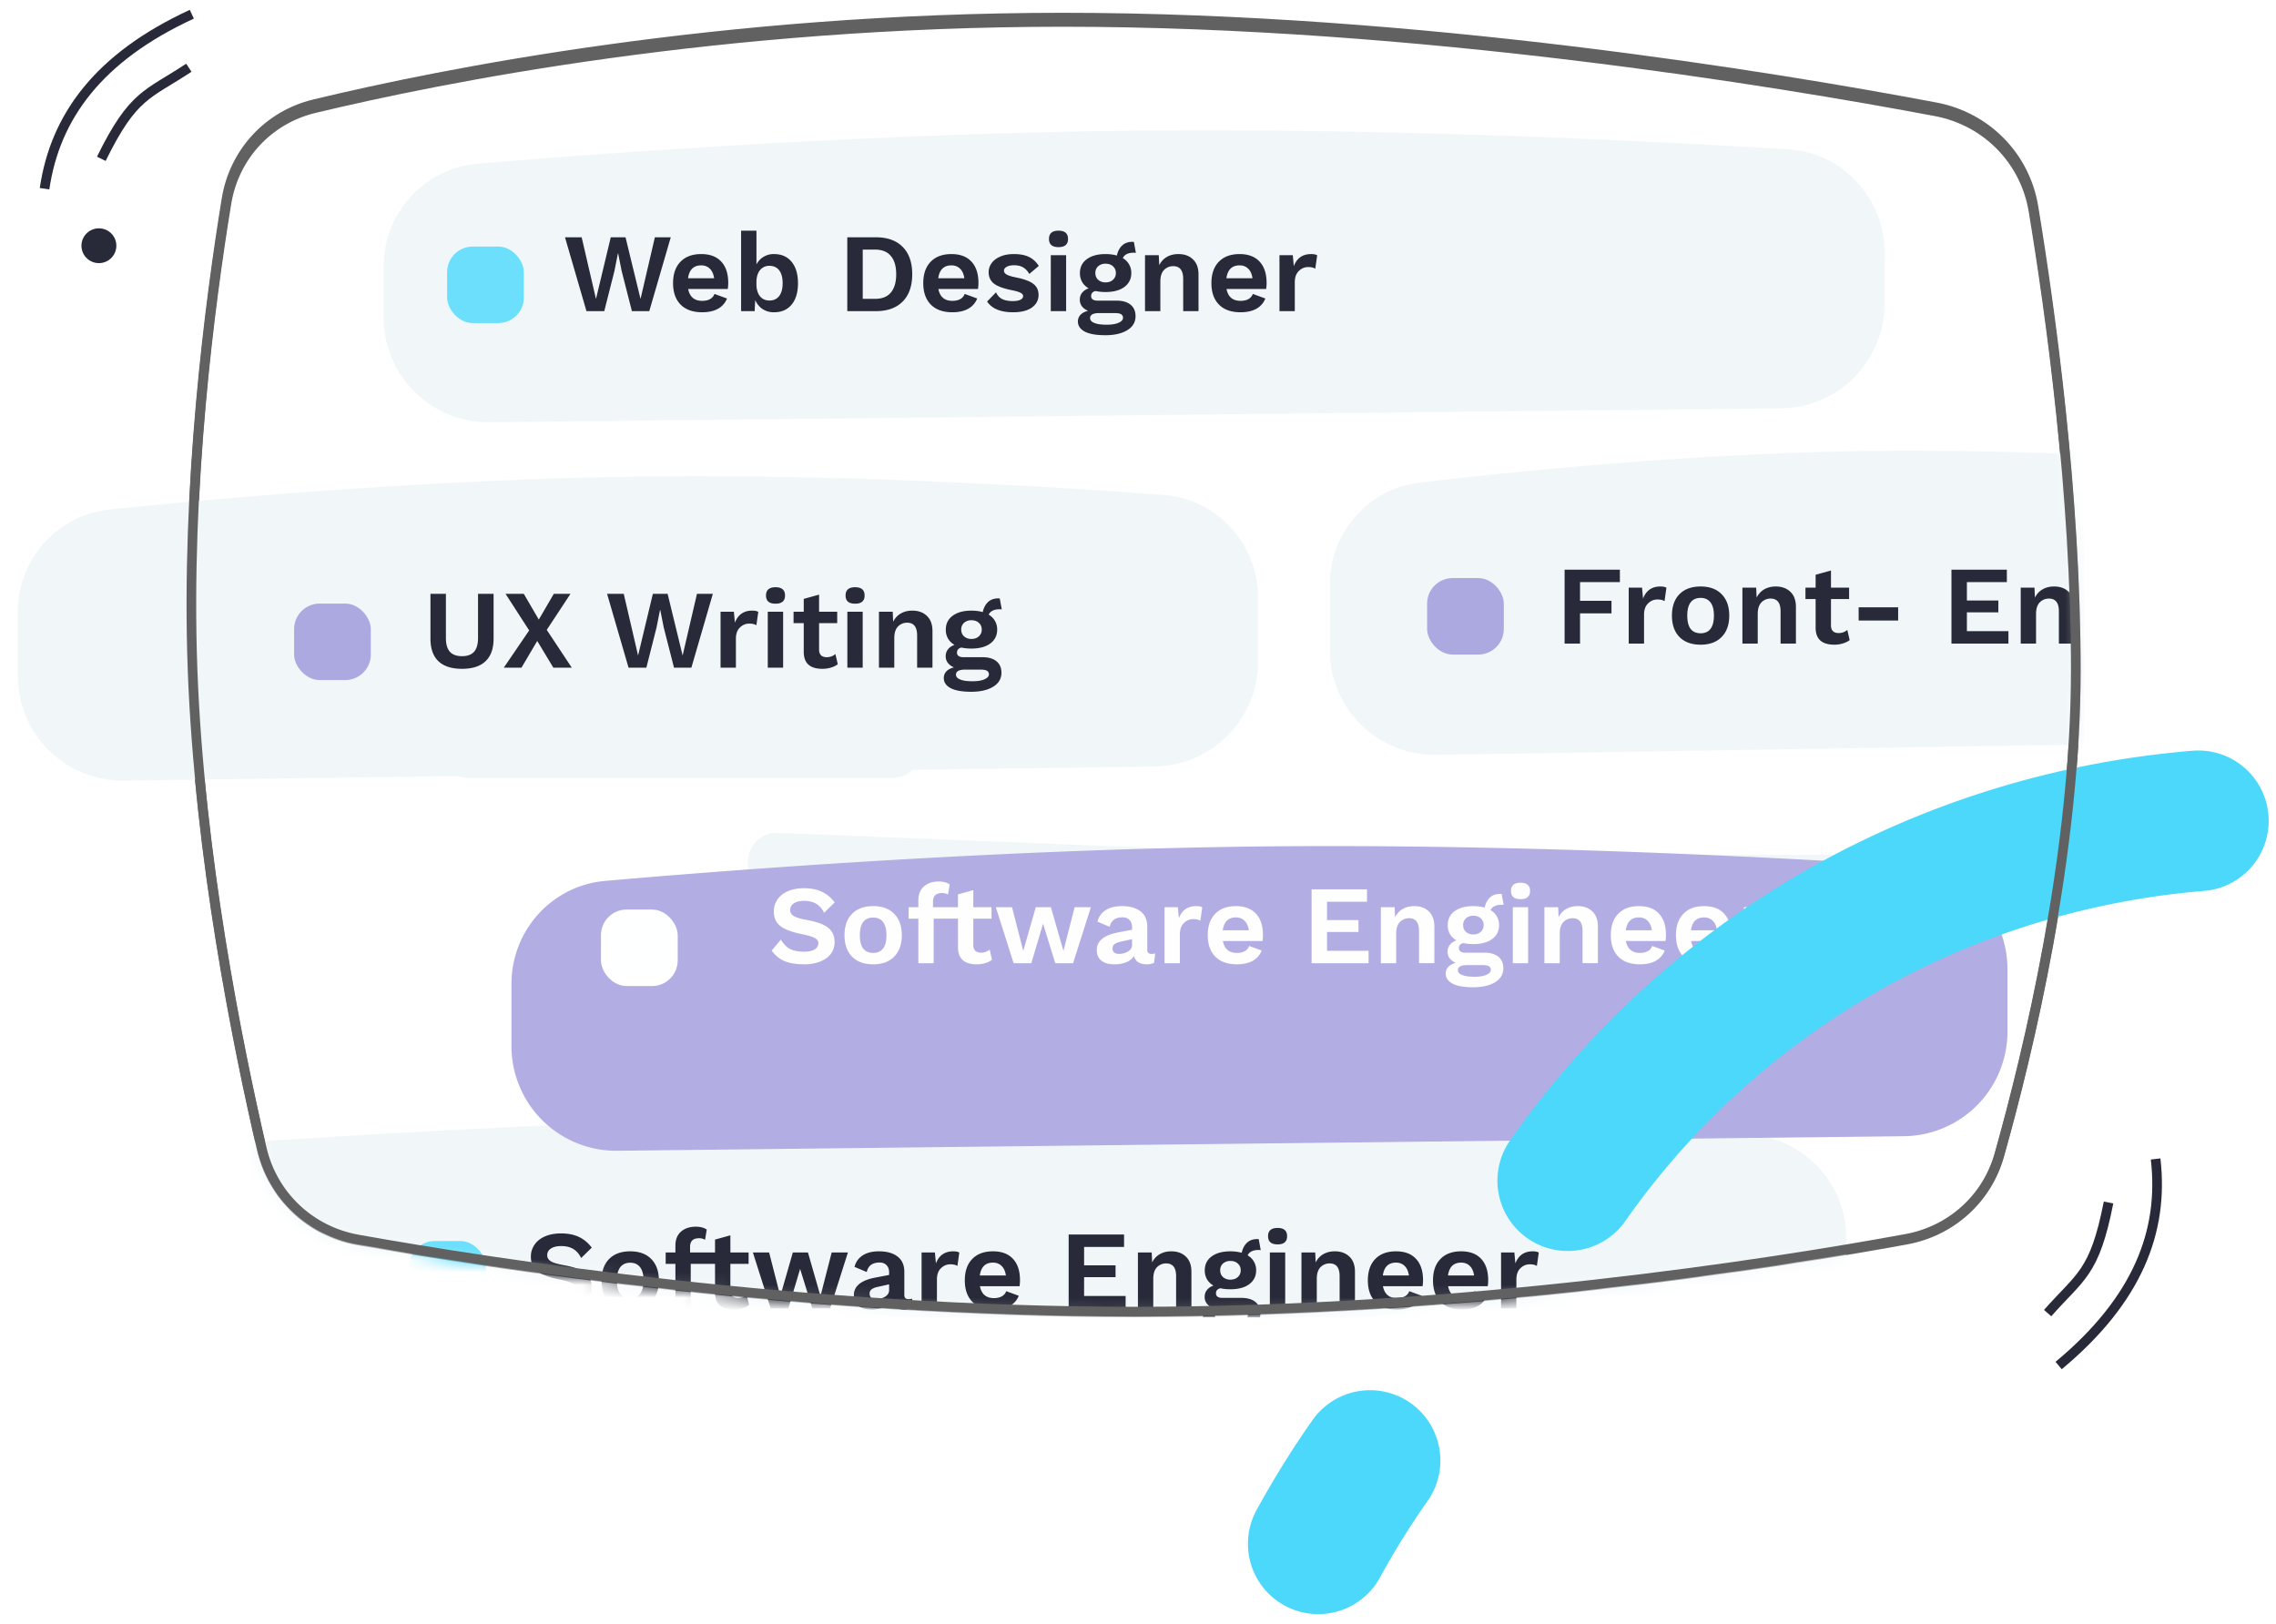 <svg width="178" height="127" fill="none" xmlns="http://www.w3.org/2000/svg"><g clip-path="url(#clip0)"><path d="M24.584 8.466c10.056-2.417 31.822-6.752 58.55-6.752 27.641 0 55.749 4.637 68.262 6.996 3.949.744 6.983 3.826 7.638 7.788 1.341 8.122 3.309 22.378 3.309 36.079 0 14.385-3.706 29.734-5.981 37.8-.966 3.426-3.773 5.943-7.28 6.584-10.617 1.943-34.401 5.677-60.36 5.677-25.729 0-49.75-3.668-60.734-5.625-3.726-.664-6.66-3.428-7.519-7.113-1.884-8.084-4.877-22.9-5.41-37.337-.53-14.367 1.36-28.786 2.654-36.682.6-3.655 3.273-6.55 6.871-7.415z" fill="#fff" stroke="#616161" stroke-width=".755"/><mask id="a" maskUnits="userSpaceOnUse" x="14" y="1" width="149" height="103"><path d="M24.584 8.466c10.056-2.417 31.822-6.752 58.55-6.752 27.641 0 55.749 4.637 68.262 6.996 3.949.744 6.983 3.826 7.638 7.788 1.341 8.122 3.309 22.378 3.309 36.079 0 14.385-3.706 29.734-5.981 37.8-.966 3.426-3.773 5.943-7.28 6.584-10.617 1.943-34.401 5.677-60.36 5.677-25.729 0-49.75-3.668-60.734-5.625-3.726-.664-6.66-3.428-7.519-7.113-1.884-8.084-4.877-22.9-5.41-37.337-.53-14.367 1.36-28.786 2.654-36.682.6-3.655 3.273-6.55 6.871-7.415z" fill="#fff" stroke="#fff" stroke-width=".755"/></mask><g mask="url(#a)"><path fill-rule="evenodd" clip-rule="evenodd" d="M3.39 98.026c0-4.25 3.248-7.788 7.486-8.101 12.22-.903 37.631-2.552 62.91-2.79 25.199-.236 50.634.927 62.959 1.6 4.304.236 7.645 3.802 7.645 8.112v4.744a8.19 8.19 0 01-8.113 8.189l-124.62 1.17a8.19 8.19 0 01-8.267-8.189v-4.735z" fill="#F1F7F9"/><path d="M43.882 96.471c.537 0 .998.09 1.383.272.385.175.724.455 1.015.84l-.831.814c-.152-.315-.353-.548-.604-.7-.251-.157-.57-.236-.955-.236-.35 0-.621.067-.814.201a.597.597 0 00-.28.516c0 .199.096.356.289.473.193.117.54.22 1.042.307.525.099.942.221 1.252.367.309.146.534.33.674.552.146.216.219.487.219.814 0 .356-.103.665-.307.928-.198.257-.478.455-.84.595-.356.14-.765.21-1.226.21-.636 0-1.158-.087-1.567-.262a2.344 2.344 0 01-.98-.814l.718-.858c.215.356.463.604.744.744.28.134.627.201 1.041.201.374 0 .657-.058.85-.175a.55.55 0 00.297-.499c0-.158-.093-.289-.28-.394-.18-.105-.508-.204-.98-.298-.543-.11-.978-.242-1.305-.394-.32-.151-.554-.338-.7-.56-.146-.222-.219-.496-.219-.823 0-.344.093-.653.28-.928.187-.28.458-.499.814-.656.362-.158.785-.237 1.27-.237zm5.406 1.401c.706 0 1.255.201 1.646.604.397.403.595.96.595 1.672s-.198 1.27-.595 1.672c-.391.403-.94.604-1.646.604s-1.258-.201-1.654-.604c-.392-.402-.587-.96-.587-1.672s.196-1.27.587-1.672c.396-.403.948-.604 1.654-.604zm0 .893c-.338 0-.598.117-.78.35-.174.228-.262.572-.262 1.033 0 .461.088.809.263 1.042.18.228.44.341.78.341.338 0 .594-.113.77-.341.18-.233.27-.581.27-1.042 0-.46-.09-.805-.27-1.033-.176-.233-.432-.35-.77-.35zm9.294 3.3c-.14.111-.315.199-.525.263-.21.064-.432.096-.666.096-.974 0-1.464-.44-1.47-1.322v-2.25h-1.9v3.485h-1.2v-3.484h-.76v-.893h.76v-.526c0-.478.147-.846.439-1.103.291-.256.68-.385 1.164-.385.18 0 .344.02.49.061.146.041.266.097.359.167l-.131.796a.891.891 0 00-.473-.122c-.467 0-.7.225-.7.674v.438h1.952v-1.007l1.2-.333v1.34h1.426v.893H57.12v2.057c0 .204.053.356.158.455.11.099.262.149.455.149a1 1 0 00.665-.245l.184.796zm7.732-4.105l-1.391 4.377H63.53l-.955-3.09-.919 3.09h-1.383l-1.392-4.377h1.27l.875 3.414.98-3.414h1.182l.98 3.414.876-3.414h1.27zm4.735 3.65c.123 0 .222-.012.298-.035l-.088.727a1.266 1.266 0 01-.569.122c-.56 0-.896-.219-1.007-.656a1.195 1.195 0 01-.595.49 2.489 2.489 0 01-.954.166c-.426 0-.759-.096-.998-.289-.24-.192-.359-.469-.359-.831 0-.712.57-1.173 1.707-1.383l1.05-.202v-.21c0-.233-.066-.417-.2-.551-.13-.14-.31-.21-.543-.21-.269 0-.488.058-.657.175-.17.116-.286.306-.35.569l-.954-.403c.093-.38.303-.677.63-.893.327-.216.753-.324 1.278-.324.624 0 1.112.137 1.462.412.35.268.525.668.525 1.199v1.795c0 .116.026.201.079.253.053.053.134.079.245.079zm-2.539 0c.257 0 .49-.061.7-.184.217-.128.325-.3.325-.516v-.455l-.937.21a1.102 1.102 0 00-.447.192.394.394 0 00-.14.324c0 .14.044.248.132.324.087.07.21.105.367.105zm6.043-3.738c.204 0 .362.032.472.096l-.148 1.05c-.135-.087-.318-.13-.552-.13-.286 0-.534.105-.744.315-.204.204-.306.493-.306.866v2.268h-1.2V97.96h1.042l.079.858c.24-.63.691-.946 1.357-.946zm5.218 2.259c0 .163-.011.321-.035.472h-3.099c.123.619.487.928 1.094.928.251 0 .459-.046.622-.14a.745.745 0 00.342-.402l.98.359c-.14.35-.376.618-.71.805-.326.181-.737.271-1.234.271-.723 0-1.283-.198-1.68-.595-.397-.403-.596-.963-.596-1.681 0-.718.193-1.275.578-1.672.385-.403.928-.604 1.629-.604.676 0 1.196.196 1.558.587.367.39.551.948.551 1.672zm-2.118-1.375c-.292 0-.526.085-.7.254-.17.17-.278.42-.325.753h2.04c-.047-.327-.157-.575-.333-.744-.175-.175-.402-.263-.682-.263zm10.38 2.609v.972h-4.456v-5.778h4.333v.972h-3.125v1.435h2.46v.928h-2.46v1.471h3.248zm3.57-3.493c.472 0 .852.137 1.138.412.291.274.437.668.437 1.181v2.872H91.98v-2.521c0-.666-.26-.998-.78-.998-.28 0-.519.099-.717.297-.192.199-.289.502-.289.911v2.311h-1.2V97.96h1.078l.035.779c.145-.286.347-.502.604-.648.257-.146.554-.219.893-.219zm5.472 3.642c.479 0 .846.105 1.103.315.263.21.394.511.394.902 0 .467-.216.831-.648 1.094-.431.263-1 .394-1.707.394-.73 0-1.272-.096-1.628-.289-.35-.193-.525-.455-.525-.788 0-.198.067-.37.201-.516.134-.146.333-.251.595-.316a1.144 1.144 0 01-.472-.341.851.851 0 01-.175-.534c0-.21.06-.391.183-.543a1.11 1.11 0 01.508-.341 1.368 1.368 0 01-.508-.49 1.389 1.389 0 01-.175-.7c0-.462.178-.824.534-1.086.362-.269.852-.403 1.471-.403.315 0 .61.038.884.114.076-.344.222-.613.438-.806.222-.198.52-.285.893-.262l.157.858a1.422 1.422 0 00-.183-.009c-.216 0-.397.038-.543.114a.656.656 0 00-.298.306 1.317 1.317 0 01.666 1.173c0 .456-.181.817-.543 1.086-.356.262-.847.394-1.471.394-.286 0-.549-.026-.788-.079-.228.058-.341.19-.341.394 0 .117.044.207.131.271.088.059.21.088.368.088h1.48zm-.849-2.889a.84.84 0 00-.578.201.68.68 0 00-.219.526c0 .221.073.4.22.534a.839.839 0 00.577.201c.24 0 .432-.067.578-.201a.678.678 0 00.227-.534.668.668 0 00-.227-.526c-.146-.134-.339-.201-.578-.201zm.088 4.771c.408 0 .723-.053.945-.158.222-.099.333-.227.333-.385a.31.31 0 00-.158-.28c-.1-.058-.265-.087-.499-.087h-1.19c-.485 0-.727.131-.727.394 0 .163.108.288.324.376.216.093.54.14.972.14zm3.603-6.067c-.496 0-.745-.213-.745-.639 0-.432.249-.647.745-.647s.744.215.744.647c0 .426-.248.64-.745.64zm.595 5.008h-1.2V97.96h1.2v4.377zm3.88-4.465c.473 0 .852.137 1.138.412.292.274.438.668.438 1.181v2.872h-1.2v-2.521c0-.666-.259-.998-.779-.998a.98.98 0 00-.718.297c-.192.199-.288.502-.288.911v2.311h-1.2V97.96h1.077l.035.779c.146-.286.347-.502.604-.648.257-.146.554-.219.893-.219zm6.899 2.259c0 .163-.011.321-.035.472h-3.099c.123.619.488.928 1.095.928.251 0 .458-.046.621-.14a.742.742 0 00.342-.402l.98.359c-.14.35-.376.618-.709.805-.327.181-.738.271-1.234.271-.724 0-1.284-.198-1.681-.595-.397-.403-.595-.963-.595-1.681 0-.718.192-1.275.577-1.672.386-.403.928-.604 1.629-.604.677 0 1.196.196 1.558.587.368.39.551.948.551 1.672zm-2.118-1.375c-.292 0-.525.085-.7.254-.17.17-.278.42-.324.753h2.039c-.046-.327-.157-.575-.332-.744-.175-.175-.403-.263-.683-.263zm7.214 1.375c0 .163-.012.321-.035.472h-3.099c.122.619.487.928 1.094.928.251 0 .458-.046.622-.14a.745.745 0 00.341-.402l.98.359c-.14.35-.376.618-.709.805-.327.181-.738.271-1.234.271-.724 0-1.284-.198-1.681-.595-.397-.403-.595-.963-.595-1.681 0-.718.192-1.275.578-1.672.385-.403.928-.604 1.628-.604.677 0 1.196.196 1.558.587.368.39.552.948.552 1.672zm-2.119-1.375c-.292 0-.525.085-.7.254-.169.17-.277.42-.324.753h2.04c-.047-.327-.158-.575-.333-.744-.175-.175-.403-.263-.683-.263zm5.603-.884c.204 0 .362.032.473.096l-.149 1.05c-.134-.087-.318-.13-.551-.13-.286 0-.534.105-.745.315-.204.204-.306.493-.306.866v2.268h-1.199V97.96h1.041l.079.858c.24-.63.692-.946 1.357-.946z" fill="#282A39"/><rect x="32" y="97.067" width="6" height="5.983" rx="2" fill="#6BDFFC"/><path fill-rule="evenodd" clip-rule="evenodd" d="M58.489 67.406a2.266 2.266 0 012.356-2.264l33.233 1.326a2.266 2.266 0 012.176 2.264v5.348a2.266 2.266 0 01-2.266 2.266H60.755a2.266 2.266 0 01-2.266-2.266v-6.674zM34.32 53.934c0-1.199.933-2.19 2.13-2.262l33.233-1.988a2.266 2.266 0 012.401 2.262v6.626a2.266 2.266 0 01-2.266 2.266H36.585a2.266 2.266 0 01-2.266-2.266v-4.638zM30 20.873c0-4.21 3.182-7.726 7.377-8.076 10.556-.88 30.945-2.358 51.232-2.577 20.196-.218 40.576.807 51.223 1.46 4.271.261 7.558 3.811 7.558 8.09v3.977a8.19 8.19 0 01-8.102 8.19l-101.01 1.09A8.19 8.19 0 0130 24.839v-3.965z" fill="#F1F7F9"/><path d="M47.258 24.337h-1.392l-1.68-5.778h1.304l1.12 4.824 1.156-4.824h1.155l1.173 4.824 1.121-4.824h1.243l-1.68 5.778H49.42l-.805-3.152-.271-1.365h-.018l-.271 1.365-.797 3.152zm9.695-2.206c0 .163-.012.32-.035.472H53.82c.123.62.487.928 1.094.928.251 0 .459-.046.622-.14a.747.747 0 00.341-.402l.98.358c-.14.35-.376.62-.708.806-.327.18-.739.271-1.235.271-.723 0-1.283-.198-1.68-.595-.397-.403-.596-.963-.596-1.68 0-.719.193-1.276.578-1.673.385-.402.928-.604 1.628-.604.677 0 1.197.196 1.559.587.367.39.551.948.551 1.672zm-2.118-1.375c-.292 0-.526.085-.7.254-.17.17-.278.42-.325.753h2.04c-.047-.327-.157-.575-.333-.744-.175-.175-.402-.263-.682-.263zm5.699-.884c.584 0 1.042.201 1.374.604.333.403.5.963.5 1.681 0 .712-.167 1.27-.5 1.672-.332.397-.79.595-1.374.595a1.6 1.6 0 01-.902-.254 1.64 1.64 0 01-.569-.7l-.044.867H57.96v-6.294h1.2v2.634c.134-.25.318-.446.551-.586a1.52 1.52 0 01.823-.219zm-.359 3.633c.327 0 .58-.117.762-.35.18-.233.271-.57.271-1.007 0-.438-.09-.773-.271-1.006-.181-.234-.435-.35-.762-.35a.902.902 0 00-.71.306c-.18.204-.282.49-.306.858v.385c.024.373.126.662.307.866.18.199.417.298.709.298zm8.322-4.946c.904 0 1.604.25 2.1.753.497.502.745 1.214.745 2.136 0 .922-.248 1.634-.745 2.136-.496.502-1.196.753-2.1.753h-2.233v-5.778h2.233zm-.062 4.815c.549 0 .96-.164 1.234-.49.28-.333.42-.812.42-1.436 0-.625-.14-1.1-.42-1.427-.274-.333-.685-.499-1.234-.499h-.963v3.852h.963zm8.087-1.243c0 .163-.012.32-.035.472h-3.1c.123.62.488.928 1.095.928.251 0 .458-.046.622-.14a.747.747 0 00.341-.402l.98.358c-.14.35-.376.62-.709.806-.326.18-.738.271-1.234.271-.724 0-1.284-.198-1.68-.595-.398-.403-.596-.963-.596-1.68 0-.719.193-1.276.578-1.673.385-.402.928-.604 1.628-.604.677 0 1.197.196 1.558.587.368.39.552.948.552 1.672zm-2.119-1.375c-.291 0-.525.085-.7.254-.17.17-.277.42-.324.753h2.04c-.047-.327-.158-.575-.333-.744-.175-.175-.403-.263-.683-.263zm4.824 3.668c-.974 0-1.651-.28-2.03-.84l.7-.718c.116.251.283.429.499.534.221.1.493.149.814.149.257 0 .455-.035.595-.105.14-.07.21-.166.21-.29 0-.098-.067-.183-.201-.253-.129-.07-.353-.137-.674-.201-.671-.134-1.144-.31-1.418-.526-.269-.221-.403-.519-.403-.892 0-.246.076-.476.227-.692.152-.216.377-.388.674-.517.298-.134.654-.2 1.069-.2.49 0 .887.075 1.19.227.303.146.557.38.762.7l-.744.63a1.295 1.295 0 00-.482-.516c-.187-.111-.423-.167-.709-.167-.24 0-.432.041-.578.123-.14.082-.21.181-.21.298 0 .122.07.224.21.306.14.082.388.158.744.228.637.128 1.086.297 1.349.507.268.205.402.49.402.858 0 .409-.175.739-.525.99-.344.245-.835.367-1.47.367zm3.557-5.095c-.497 0-.745-.213-.745-.639 0-.432.248-.648.745-.648.496 0 .744.216.744.648 0 .426-.248.64-.744.64zm.595 5.008h-1.2V19.96h1.2v4.377zm3.932-.823c.48 0 .847.105 1.103.315.263.21.394.51.394.902 0 .467-.216.831-.647 1.094-.432.263-1.001.394-1.707.394-.73 0-1.273-.096-1.629-.289-.35-.193-.525-.455-.525-.788 0-.198.067-.37.201-.516.135-.146.333-.251.596-.316a1.152 1.152 0 01-.473-.34.85.85 0 01-.175-.535c0-.21.061-.39.184-.543.122-.151.291-.265.508-.341a1.368 1.368 0 01-.508-.49 1.387 1.387 0 01-.175-.7c0-.462.178-.824.534-1.086.361-.269.852-.403 1.47-.403.316 0 .61.038.885.114.075-.344.221-.613.437-.806.222-.198.52-.285.893-.262l.158.858a1.422 1.422 0 00-.184-.009c-.216 0-.397.038-.543.114a.656.656 0 00-.297.306 1.317 1.317 0 01.665 1.173c0 .456-.181.817-.543 1.086-.356.262-.846.394-1.47.394-.287 0-.55-.026-.788-.079-.228.058-.342.19-.342.394 0 .117.044.207.131.271.088.059.21.088.368.088h1.48zm-.849-2.889a.84.84 0 00-.577.201.68.68 0 00-.22.526c0 .221.074.4.22.534a.84.84 0 00.577.2c.24 0 .432-.066.578-.2a.678.678 0 00.228-.534.668.668 0 00-.228-.526c-.146-.134-.338-.201-.578-.201zm.088 4.771c.408 0 .724-.053.945-.158.222-.099.333-.227.333-.385a.31.31 0 00-.158-.28c-.099-.058-.265-.087-.499-.087h-1.19c-.484 0-.727.13-.727.393 0 .164.108.29.324.377.216.093.54.14.972.14zm5.608-5.524c.472 0 .852.137 1.138.412.291.274.437.668.437 1.181v2.872h-1.199v-2.521c0-.666-.26-.998-.78-.998-.28 0-.519.099-.717.297-.193.199-.289.502-.289.91v2.312h-1.2V19.96h1.078l.035.779c.145-.286.347-.502.604-.648.256-.146.554-.219.893-.219zm6.9 2.259c0 .163-.013.32-.036.472h-3.099c.123.62.487.928 1.094.928.251 0 .459-.046.622-.14a.747.747 0 00.341-.402l.98.358c-.14.35-.376.62-.708.806-.327.18-.739.271-1.235.271-.723 0-1.284-.198-1.68-.595-.397-.403-.596-.963-.596-1.68 0-.719.193-1.276.578-1.673.385-.402.928-.604 1.628-.604.677 0 1.197.196 1.559.587.367.39.551.948.551 1.672zm-2.12-1.375c-.291 0-.525.085-.7.254-.169.17-.277.42-.324.753h2.04c-.047-.327-.157-.575-.333-.744-.175-.175-.402-.263-.682-.263zm5.604-.884c.204 0 .361.032.472.096l-.149 1.05c-.134-.087-.318-.13-.551-.13-.286 0-.534.105-.744.315-.204.204-.307.493-.307.866v2.268h-1.199V19.96h1.042l.079.858c.239-.63.691-.946 1.357-.946z" fill="#282A39"/><rect x="118.913" y="66.863" width="37.765" height="11.298" rx="2.266" fill="#F1F7F9"/><path d="M14.315 4.252c-6.754 4.344-9.467 9.417-9.5 15.114M8.25 16.117c1.765-5.392 2.885-5.434 5.784-8.006M154.446 105.077c5.738-3.116 5.703-3.698 8.304-7.103M158.814 105.502c2.277-1.355 3.585-2.108 4.967-4.132" stroke="#282A39" stroke-width=".755"/><g filter="url(#filter0_d)"><path fill-rule="evenodd" clip-rule="evenodd" d="M40 71.968c0-4.196 3.16-7.705 7.34-8.07 10.517-.919 30.847-2.46 51.074-2.69 20.132-.227 40.446.842 51.057 1.523 4.258.274 7.529 3.818 7.529 8.085v4.863a8.19 8.19 0 01-8.097 8.19l-100.62 1.138A8.19 8.19 0 0140 76.817v-4.85z" fill="#B2ADE3"/></g><path d="M62.882 69.471c.537 0 .998.09 1.383.272.385.175.724.455 1.015.84l-.831.814c-.152-.315-.353-.548-.604-.7-.251-.157-.57-.236-.955-.236-.35 0-.621.067-.814.201a.597.597 0 00-.28.516c0 .199.096.356.289.473.193.117.54.22 1.042.307.525.099.942.221 1.252.367.309.146.534.33.674.552.146.216.219.487.219.814 0 .356-.103.665-.307.928-.198.257-.478.455-.84.595a3.33 3.33 0 01-1.226.21c-.636 0-1.158-.087-1.567-.262a2.337 2.337 0 01-.98-.815l.718-.857c.215.356.463.604.744.744.28.134.627.201 1.041.201.374 0 .657-.058.85-.175a.55.55 0 00.297-.499c0-.158-.093-.289-.28-.394-.18-.105-.508-.204-.98-.298-.543-.11-.978-.242-1.305-.394-.32-.151-.554-.338-.7-.56-.146-.222-.219-.496-.219-.823 0-.344.093-.653.28-.928.187-.28.458-.499.814-.656.362-.158.785-.237 1.27-.237zm5.406 1.401c.706 0 1.255.201 1.646.604.397.403.595.96.595 1.672s-.198 1.27-.595 1.672c-.391.403-.94.604-1.646.604s-1.258-.201-1.654-.604c-.391-.402-.587-.96-.587-1.672s.196-1.27.587-1.672c.396-.403.948-.604 1.654-.604zm0 .893c-.338 0-.598.117-.78.35-.174.228-.262.572-.262 1.033 0 .461.088.809.263 1.042.18.228.44.341.78.341.338 0 .594-.113.77-.341.18-.233.27-.58.27-1.042 0-.46-.09-.805-.27-1.033-.176-.233-.432-.35-.77-.35zm9.294 3.3c-.14.111-.315.199-.525.263-.21.064-.432.096-.666.096-.974 0-1.464-.44-1.47-1.322v-2.25h-1.9v3.485h-1.2v-3.484h-.76v-.893h.76v-.526c0-.478.147-.846.439-1.103.291-.256.68-.385 1.164-.385.18 0 .344.02.49.061.146.041.266.097.359.167l-.131.796a.891.891 0 00-.473-.122c-.467 0-.7.225-.7.674v.438h1.952v-1.007l1.2-.333v1.34h1.426v.893H76.12v2.057c0 .204.053.356.158.455.11.1.262.149.455.149.25 0 .473-.082.665-.245l.184.796zm7.732-4.105l-1.391 4.377H82.53l-.955-3.09-.919 3.09h-1.383l-1.392-4.377h1.27l.875 3.414.98-3.414h1.182l.98 3.414.876-3.414h1.27zm4.735 3.65c.123 0 .222-.011.298-.035l-.088.727a1.256 1.256 0 01-.569.122c-.56 0-.896-.219-1.007-.656-.128.216-.326.38-.595.49a2.49 2.49 0 01-.954.166c-.426 0-.759-.096-.998-.289-.24-.192-.359-.47-.359-.831 0-.712.57-1.173 1.707-1.383l1.05-.202v-.21c0-.233-.066-.417-.2-.551-.13-.14-.31-.21-.543-.21-.269 0-.488.058-.657.175-.17.116-.286.306-.35.569l-.954-.403c.093-.38.303-.677.63-.893.327-.216.753-.324 1.278-.324.624 0 1.112.137 1.462.412.35.268.525.668.525 1.199v1.794c0 .117.026.202.079.254.053.053.134.08.245.08zm-2.539 0c.257 0 .49-.061.7-.184.217-.128.325-.3.325-.516v-.455l-.937.21c-.198.046-.347.11-.447.192a.393.393 0 00-.14.324c0 .14.044.248.132.324.087.07.21.105.367.105zm6.043-3.738c.204 0 .362.032.472.096l-.148 1.05c-.135-.087-.318-.13-.552-.13-.286 0-.534.105-.744.315-.204.204-.306.493-.306.866v2.268h-1.2V70.96h1.042l.079.858c.24-.63.691-.946 1.357-.946zm5.218 2.259c0 .163-.011.32-.035.472h-3.099c.123.62.487.928 1.094.928.251 0 .459-.046.622-.14a.747.747 0 00.342-.402l.98.358c-.14.35-.376.62-.71.806-.326.18-.737.271-1.234.271-.723 0-1.283-.198-1.68-.595-.397-.403-.596-.963-.596-1.68 0-.719.193-1.276.578-1.673.385-.403.928-.604 1.629-.604.676 0 1.196.196 1.558.587.367.39.551.948.551 1.672zm-2.118-1.375c-.292 0-.526.085-.7.254-.17.17-.278.42-.325.753h2.04c-.047-.327-.157-.575-.333-.744-.175-.175-.402-.263-.682-.263zm10.38 2.609v.972h-4.456v-5.778h4.333v.972h-3.125v1.435h2.46v.928h-2.46v1.471h3.248zm3.57-3.493c.472 0 .852.137 1.138.412.291.274.437.668.437 1.181v2.872h-1.199v-2.521c0-.666-.26-.998-.779-.998-.28 0-.52.099-.718.297-.193.199-.289.502-.289.91v2.312h-1.199V70.96h1.077l.035.779c.146-.286.347-.502.604-.648.256-.146.554-.219.893-.219zm5.472 3.642c.479 0 .846.105 1.103.315.263.21.394.51.394.902 0 .467-.216.831-.648 1.094-.432.263-1.001.394-1.707.394-.729 0-1.272-.096-1.628-.289-.35-.193-.525-.455-.525-.788 0-.198.067-.37.201-.516.134-.146.333-.251.595-.316a1.148 1.148 0 01-.472-.34.85.85 0 01-.175-.535.84.84 0 01.183-.543c.123-.151.292-.265.508-.341a1.37 1.37 0 01-.508-.49 1.394 1.394 0 01-.175-.7c0-.462.178-.824.534-1.086.362-.269.852-.403 1.471-.403.315 0 .61.038.884.114.076-.344.222-.613.438-.806.222-.198.519-.285.893-.262l.157.858a1.407 1.407 0 00-.183-.009c-.216 0-.397.038-.543.114a.66.66 0 00-.298.306 1.319 1.319 0 01.666 1.173c0 .456-.181.817-.543 1.086-.356.263-.846.394-1.471.394-.286 0-.549-.026-.788-.079-.227.058-.341.19-.341.394 0 .117.044.207.131.271a.66.66 0 00.368.088h1.479zm-.849-2.889a.842.842 0 00-.578.201.68.68 0 00-.219.526c0 .221.073.4.219.534a.842.842 0 00.578.2c.239 0 .432-.066.578-.2a.677.677 0 00.227-.534.667.667 0 00-.227-.526c-.146-.134-.339-.201-.578-.201zm.088 4.771c.408 0 .723-.052.945-.158.222-.099.333-.227.333-.385a.31.31 0 00-.158-.28c-.099-.058-.265-.087-.499-.087h-1.19c-.485 0-.727.13-.727.393 0 .164.108.29.324.377.216.093.54.14.972.14zm3.603-6.067c-.497 0-.745-.213-.745-.639 0-.432.248-.647.745-.647.496 0 .744.215.744.647 0 .426-.248.64-.744.64zm.595 5.008h-1.199V70.96h1.199v4.377zm3.88-4.465c.473 0 .852.137 1.138.412.292.274.438.668.438 1.181v2.872h-1.2v-2.521c0-.666-.259-.998-.779-.998a.98.98 0 00-.718.297c-.192.199-.288.502-.288.91v2.312h-1.2V70.96h1.077l.035.779c.146-.286.347-.502.604-.648.257-.146.554-.219.893-.219zm6.899 2.259c0 .163-.011.32-.035.472h-3.099c.123.62.488.928 1.095.928.251 0 .458-.046.621-.14a.745.745 0 00.342-.402l.98.358c-.14.35-.376.62-.709.806-.327.18-.738.271-1.234.271-.724 0-1.284-.198-1.681-.595-.397-.403-.595-.963-.595-1.68 0-.719.192-1.276.577-1.673.386-.403.928-.604 1.629-.604.677 0 1.196.196 1.558.587.368.39.551.948.551 1.672zm-2.118-1.375c-.292 0-.525.085-.7.254-.17.17-.278.42-.324.753h2.039c-.046-.327-.157-.575-.332-.744-.175-.175-.403-.263-.683-.263zm7.214 1.375c0 .163-.012.32-.035.472h-3.099c.122.62.487.928 1.094.928.251 0 .458-.046.622-.14a.747.747 0 00.341-.402l.98.358c-.14.35-.376.62-.709.806-.327.18-.738.271-1.234.271-.724 0-1.284-.198-1.681-.595-.397-.403-.595-.963-.595-1.68 0-.719.192-1.276.578-1.673.385-.403.928-.604 1.628-.604.677 0 1.196.196 1.558.587.368.39.552.948.552 1.672zm-2.119-1.375c-.292 0-.525.085-.7.254-.169.17-.277.42-.324.753h2.04c-.047-.327-.158-.575-.333-.744-.175-.175-.403-.263-.683-.263zm5.603-.884c.204 0 .362.032.473.096l-.149 1.05c-.134-.087-.318-.13-.551-.13-.286 0-.534.105-.745.315-.204.204-.306.493-.306.866v2.268h-1.199V70.96h1.041l.079.858c.24-.63.692-.946 1.357-.946z" fill="#FEFEFE"/><rect x="47" y="71.14" width="6" height="5.983" rx="2" fill="#FEFFFF"/><path fill-rule="evenodd" clip-rule="evenodd" d="M104 45.735c0-4.064 2.973-7.504 7.009-7.981 7.832-.927 21.162-2.261 34.43-2.473 13.144-.21 26.398.68 34.294 1.354 4.149.354 7.267 3.845 7.267 8.01v5.145a8.19 8.19 0 01-8.059 8.189l-66.62 1.062A8.19 8.19 0 01104 50.852v-5.117z" fill="#F1F7F9"/><path d="M123.571 45.53v1.463h2.46v.98h-2.46v2.364h-1.208v-5.778h4.324v.972h-3.116zm6.285.342c.204 0 .361.032.472.096l-.149 1.05c-.134-.087-.318-.13-.551-.13-.286 0-.534.105-.744.315-.204.204-.307.493-.307.866v2.268h-1.199V45.96h1.042l.079.858c.239-.63.691-.946 1.357-.946zm3.143 0c.706 0 1.255.202 1.646.604.397.403.595.96.595 1.672s-.198 1.27-.595 1.672c-.391.403-.94.604-1.646.604s-1.257-.201-1.654-.604c-.391-.402-.587-.96-.587-1.672s.196-1.27.587-1.672c.397-.402.948-.604 1.654-.604zm0 .893c-.338 0-.598.117-.779.35-.175.228-.262.572-.262 1.033 0 .461.087.808.262 1.042.181.228.441.341.779.341.339 0 .596-.113.771-.341.181-.233.271-.58.271-1.042 0-.46-.09-.805-.271-1.033-.175-.233-.432-.35-.771-.35zm5.879-.893c.473 0 .852.137 1.138.412.292.274.438.668.438 1.181v2.872h-1.2v-2.521c0-.666-.259-.998-.779-.998a.98.98 0 00-.718.297c-.192.199-.289.502-.289.91v2.312h-1.199V45.96h1.077l.035.779c.146-.286.347-.502.604-.648.257-.146.554-.219.893-.219zm5.78 4.193c-.14.111-.318.199-.534.263-.21.064-.432.096-.666.096-.974 0-1.462-.44-1.462-1.322v-2.25h-.796v-.892h.796v-1.007l1.2-.333v1.34h1.418v.893h-1.418v2.057c0 .403.201.604.604.604.257 0 .481-.082.674-.245l.184.796zm3.791-1.532h-3.09V47.5h3.09v1.033zm8.625.832v.972h-4.456v-5.778h4.333v.972h-3.125v1.435h2.46v.928h-2.46v1.471h3.248zm3.57-3.493c.472 0 .852.137 1.138.412.292.274.437.668.437 1.181v2.872h-1.199v-2.521c0-.666-.26-.998-.779-.998a.98.98 0 00-.718.297c-.192.199-.289.502-.289.91v2.312h-1.199V45.96h1.077l.035.779c.146-.286.347-.502.604-.648.257-.146.554-.219.893-.219zm7.048-1.83v6.295h-1.068l-.052-.814a1.538 1.538 0 01-.578.656c-.251.164-.54.245-.867.245-.584 0-1.042-.198-1.374-.595-.333-.403-.499-.96-.499-1.672 0-.718.166-1.278.499-1.68.332-.403.79-.605 1.374-.605.315 0 .59.073.823.219.233.14.414.336.543.587v-2.636h1.199zm-2.215 5.463c.315 0 .563-.114.744-.341.181-.228.272-.552.272-.972v-.088c0-.414-.091-.735-.272-.962a.89.89 0 00-.744-.35c-.321 0-.572.116-.753.35-.181.233-.271.569-.271 1.006 0 .438.09.773.271 1.007.181.233.432.35.753.35z" fill="#282A39"/><rect opacity=".5" x="111.61" y="45.213" width="6" height="5.983" rx="2" fill="#665CC8"/></g></g><rect opacity=".5" x="38" y="53.191" width="6" height="5.983" rx="2" fill="#665CC8"/><path fill-rule="evenodd" clip-rule="evenodd" d="M1.39 47.88c0-4.13 3.064-7.604 7.172-8.028 8.983-.927 25.159-2.357 41.257-2.576 15.986-.219 32.112.754 41.174 1.435 4.204.316 7.397 3.833 7.397 8.048v5.007a8.19 8.19 0 01-8.078 8.189l-80.62 1.1a8.19 8.19 0 01-8.302-8.19V47.88z" fill="#F1F7F9"/><path d="M38.603 49.948c0 .782-.21 1.372-.63 1.769-.415.397-1.028.595-1.839.595-.811 0-1.427-.198-1.847-.595-.414-.397-.622-.987-.622-1.769v-3.501h1.208v3.449c0 .484.102.843.307 1.077.21.233.528.35.954.35.426 0 .741-.117.946-.35.204-.234.306-.593.306-1.077v-3.45h1.217v3.502zm4.673 2.276l-1.26-2.092-1.235 2.093h-1.383l1.987-2.916-1.847-2.862h1.427l1.173 2.013 1.173-2.013h1.304l-1.855 2.819 1.96 2.959h-1.444zm7.274 0h-1.392l-1.68-5.777h1.304l1.12 4.823 1.156-4.823h1.155l1.173 4.823 1.121-4.823h1.243l-1.68 5.777h-1.358l-.805-3.151-.271-1.366h-.018l-.271 1.366-.797 3.151zm8.281-4.464c.204 0 .362.032.473.096l-.149 1.05c-.134-.087-.318-.13-.552-.13-.285 0-.534.104-.744.314-.204.205-.306.494-.306.867v2.267h-1.2v-4.377h1.042l.08.858c.238-.63.69-.945 1.356-.945zm1.82-.543c-.496 0-.744-.213-.744-.639 0-.432.248-.648.744-.648s.744.216.744.648c0 .426-.248.64-.744.64zm.595 5.008h-1.2v-4.378h1.2v4.377zm4.274-.272c-.14.111-.318.198-.534.263-.21.064-.432.096-.665.096-.975 0-1.462-.44-1.462-1.322v-2.25h-.797v-.893h.797v-1.006l1.2-.333v1.34h1.417v.892h-1.418v2.057c0 .403.201.605.604.605.257 0 .482-.082.674-.246l.184.797zm1.355-4.736c-.497 0-.745-.213-.745-.639 0-.432.248-.648.745-.648.496 0 .744.216.744.648 0 .426-.248.64-.745.64zm.595 5.008h-1.2v-4.378h1.2v4.377zm3.88-4.465c.473 0 .852.137 1.138.411.292.275.438.669.438 1.182v2.871h-1.2v-2.52c0-.666-.26-.999-.779-.999-.28 0-.52.1-.718.298-.192.198-.288.502-.288.91v2.312h-1.2v-4.378h1.077l.035.78c.146-.287.347-.502.604-.648.257-.146.554-.22.893-.22zm5.473 3.642c.478 0 .846.105 1.103.315.262.21.394.51.394.901 0 .467-.216.832-.648 1.095-.432.262-1.001.394-1.707.394-.73 0-1.273-.097-1.629-.29-.35-.192-.525-.455-.525-.787 0-.199.067-.37.201-.517.135-.146.333-.25.596-.315a1.152 1.152 0 01-.473-.341.85.85 0 01-.175-.534c0-.21.061-.391.184-.543.122-.152.291-.266.507-.341a1.368 1.368 0 01-.507-.49 1.387 1.387 0 01-.175-.701c0-.461.178-.823.534-1.085.362-.269.852-.403 1.47-.403.316 0 .61.038.885.114.075-.345.221-.613.437-.806.222-.198.52-.286.893-.262l.158.858a1.422 1.422 0 00-.184-.01c-.216 0-.397.039-.543.115a.656.656 0 00-.297.306 1.317 1.317 0 01.665 1.173c0 .455-.181.817-.543 1.086-.356.262-.846.393-1.47.393-.287 0-.55-.026-.788-.078-.228.058-.342.19-.342.394 0 .116.044.207.131.271.088.058.21.088.368.088h1.48zm-.85-2.89a.84.84 0 00-.577.202.68.68 0 00-.22.525c0 .222.074.4.22.534a.84.84 0 00.577.202c.24 0 .432-.068.578-.202a.678.678 0 00.228-.534.668.668 0 00-.228-.525c-.146-.134-.338-.201-.578-.201zm.088 4.772c.408 0 .724-.053.945-.158.222-.1.333-.227.333-.385a.31.31 0 00-.158-.28c-.099-.058-.265-.088-.499-.088h-1.19c-.485 0-.727.132-.727.394 0 .164.108.29.324.377.216.093.54.14.972.14z" fill="#282A39"/><rect opacity=".5" x="23" y="47.208" width="6" height="5.983" rx="2" fill="#665CC8"/><rect x="34.968" y="19.286" width="6" height="5.983" rx="2" fill="#6BDFFC"/><path d="M103.097 120.748a68.461 68.461 0 014.051-6.513M122.609 92.345a66.86 66.86 0 016.755-8.165c11.498-11.84 26.735-18.68 42.564-19.98" stroke="#4CD8FA" stroke-width="11" stroke-linecap="round" stroke-linejoin="round"/><path d="M15.002 1.113C7.706 4.477 4.312 9.124 3.484 14.76M7.923 12.422c2.501-5.095 3.616-4.981 6.846-7.125M161.001 106.804c6.173-5.133 8.246-10.498 7.583-16.156M164.903 94.053c-1.094 5.567-2.2 5.745-4.763 8.65" stroke="#282A39" stroke-width=".755"/><path fill-rule="evenodd" clip-rule="evenodd" d="M7.735 20.58c.754 0 1.365-.61 1.365-1.361 0-.752-.611-1.361-1.365-1.361s-1.365.61-1.365 1.361c0 .752.611 1.361 1.365 1.361z" fill="#282A39"/><path d="M24.582 8.149c10.055-2.423 31.822-6.771 58.551-6.771 27.642 0 55.752 4.65 68.264 7.015 3.948.747 6.981 3.829 7.634 7.791 1.341 8.142 3.312 22.45 3.312 36.2 0 14.434-3.709 29.836-5.984 37.921-.964 3.427-3.771 5.946-7.278 6.59-10.618 1.949-34.4 5.693-60.358 5.693-25.73 0-49.75-3.679-60.734-5.641-3.727-.666-6.659-3.433-7.516-7.118-1.883-8.104-4.88-22.972-5.414-37.459-.53-14.419 1.363-28.89 2.658-36.803.597-3.655 3.268-6.551 6.865-7.418z" stroke="#616161" stroke-width=".755"/><defs><clipPath id="clip0"><path fill="#fff" d="M14 1.337h149v101.714H14z"/></clipPath><filter id="filter0_d" x="28" y="54.177" width="141" height="47.831" filterUnits="userSpaceOnUse" color-interpolation-filters="sRGB"><feFlood flood-opacity="0" result="BackgroundImageFix"/><feColorMatrix in="SourceAlpha" values="0 0 0 0 0 0 0 0 0 0 0 0 0 0 0 0 0 0 127 0"/><feOffset dy="5"/><feGaussianBlur stdDeviation="6"/><feColorMatrix values="0 0 0 0 0.32 0 0 0 0 0.61 0 0 0 0 0.683 0 0 0 0.16 0"/><feBlend in2="BackgroundImageFix" result="effect1_dropShadow"/><feBlend in="SourceGraphic" in2="effect1_dropShadow" result="shape"/></filter></defs></svg>